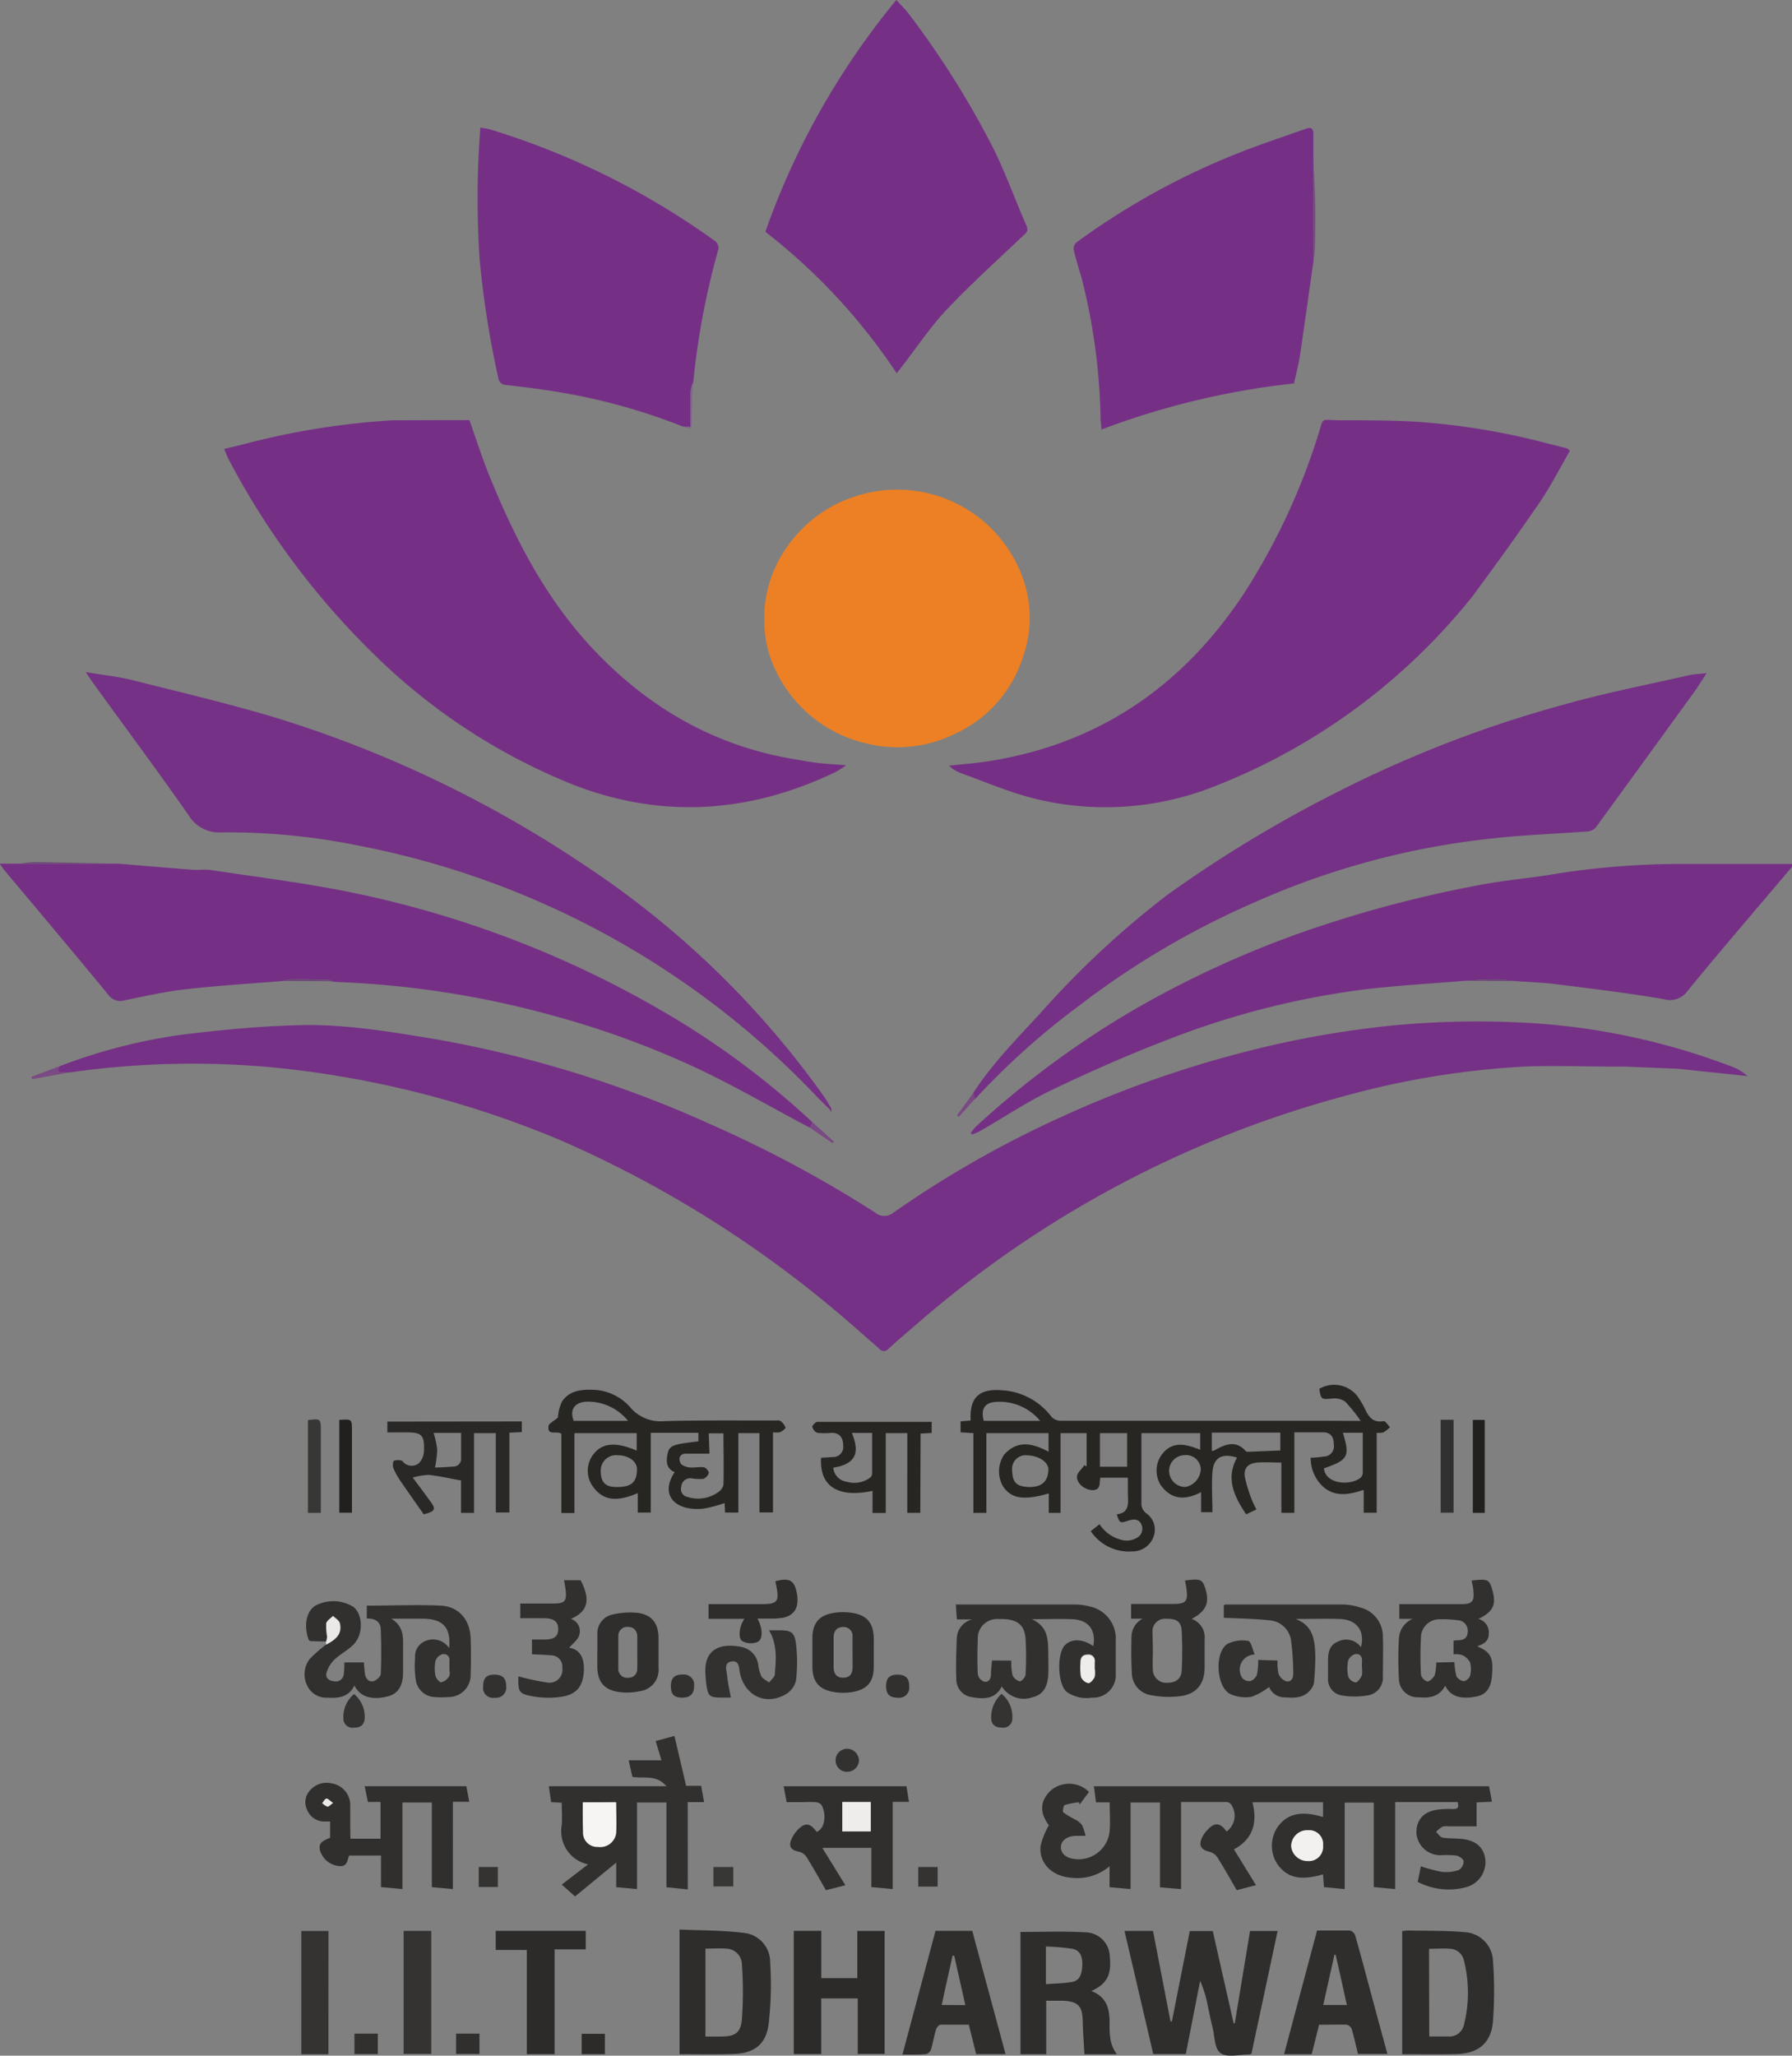 <svg id="Layer_1" data-name="Layer 1" xmlns="http://www.w3.org/2000/svg" viewBox="0 0 243.79 279.53"><rect x="0" y="0" width="243.79" height="279.53" fill="#808080" stroke="none"/><defs><style>.cls-1{fill:#753085;}.cls-2{fill:#753185;}.cls-3{fill:#ed8024;}.cls-4{fill:#753086;}.cls-5{fill:#31302f;}.cls-6{fill:#272623;}.cls-7{fill:#302e2d;}.cls-8{fill:#31302e;}.cls-9{fill:#302f2e;}.cls-10{fill:#2e2d2c;}.cls-11{fill:#2d2b2a;}.cls-12{fill:#292826;}.cls-13{fill:#323130;}.cls-14{fill:#343332;}.cls-15{fill:#373735;}.cls-16{fill:#21201e;}.cls-17{fill:#ebe9e8;}.cls-18{fill:#6f5077;}.cls-19{fill:#7a4a84;}.cls-20{fill:#6d4a77;}.cls-21{fill:#83668a;}.cls-22{fill:#f2f1f0;}.cls-23{fill:#f6f5f4;}.cls-24{fill:#eeedeb;}</style></defs><path class="cls-1" d="M421.8,320c-4.74,5.6-9.53,11.16-14.18,16.83a2.94,2.94,0,0,1-3.34,1.14c-4.79-.81-9.63-1.4-14.45-2-1.87-.24-3.75-.3-5.63-.44-.9-.07-1.81-.22-2.71-.22-1.42,0-2.83.12-4.25.18-4.45.38-8.92.62-13.35,1.14a112.34,112.34,0,0,0-26.46,6.65c-5.49,2.09-10.89,4.45-16.21,7-3.4,1.61-6.56,3.74-9.84,5.62a11,11,0,0,1-1.11.49l-.2-.25c.27-.3.5-.63.79-.9a123.81,123.81,0,0,1,22-16.15,137,137,0,0,1,26.91-11.73,162.32,162.32,0,0,1,20.61-5.09c3.18-.55,6.41-.81,9.59-1.38a110.36,110.36,0,0,1,17-1.29H421.8Z" transform="translate(-178.01 -202.12)"/><path class="cls-2" d="M186.09,347.12A74.84,74.84,0,0,1,203,342.79c5.3-.64,10.64-1.16,16-1.27,6.12-.13,12.17.91,18.2,1.9a156,156,0,0,1,37.29,11.5A164.65,164.65,0,0,1,297.06,367a1.94,1.94,0,0,0,2.52,0,142.3,142.3,0,0,1,23-13.08,148.77,148.77,0,0,1,30-10,134.9,134.9,0,0,1,15.07-2.37,123,123,0,0,1,16.29-.43,92.5,92.5,0,0,1,29.82,6.1,6.77,6.77,0,0,1,2,1.23l-9.47-1-7.24-.29-1,0h-.31c-4.15,0-8.31-.18-12.44,0a115.14,115.14,0,0,0-24.38,4,146.41,146.41,0,0,0-58.27,31.08c-1.27,1.09-2.55,2.17-3.78,3.3a.78.78,0,0,1-1.22,0l-3.36-2.94A153,153,0,0,0,254,357.06a134.87,134.87,0,0,0-37.65-9.67,117.91,117.91,0,0,0-27.53.38l-1.39.19h-.84C185.81,348,185.8,347.65,186.09,347.12Z" transform="translate(-178.01 -202.12)"/><path class="cls-1" d="M239.12,259.25h2.75c.94,2.64,1.76,5.24,2.79,7.75C248,275.19,252,283,258,289.63c7.6,8.34,16.83,13.87,28.09,15.73,1.11.19,2.22.39,3.33.52s2.24.18,3.7.3a16.46,16.46,0,0,1-1.43.92c-11.66,5.59-23.58,6.43-35.72,1.72a82.22,82.22,0,0,1-27.11-17.75,105.74,105.74,0,0,1-19.74-26.48c-.22-.41-.37-.85-.62-1.42,1-.25,2-.46,2.91-.71a104,104,0,0,1,20-3.19c.22,0,.44,0,.65,0Z" transform="translate(-178.01 -202.12)"/><path class="cls-1" d="M391.58,263.42c-1.35,2.33-2.59,4.8-4.14,7.06-2.93,4.29-6,8.52-9.08,12.69a84,84,0,0,1-36.26,26.31,40.22,40.22,0,0,1-23.73,1.14c-3.35-.88-6.57-2.27-9.85-3.45a5,5,0,0,1-.94-.54,5.38,5.38,0,0,1-.46-.39c1.94-.22,3.77-.35,5.59-.64,15.09-2.44,26.49-10.43,34.76-23.13a88.66,88.66,0,0,0,9.83-21.09c.86-2.62.16-2.14,3-2.11,3.41,0,6.84,0,10.25.19a95.31,95.31,0,0,1,18.14,3l2.54.64C391.31,263.13,391.35,263.2,391.58,263.42Z" transform="translate(-178.01 -202.12)"/><path class="cls-1" d="M194.1,319.56c3.34.28,6.69.57,10,.82.86.07,1.75-.08,2.6.05,6.58,1,13.22,1.8,19.72,3.17a140,140,0,0,1,44,17.37,112.77,112.77,0,0,1,18.12,13.76c-.11.25-.22.5-.34.75-5-2.64-9.84-5.46-14.91-7.88a121.68,121.68,0,0,0-20.21-7.42,128.17,128.17,0,0,0-29.32-4.53,8.43,8.43,0,0,1-.86-.11l.32-.11c-1.94-.13-3.85-.14-5.76-.12a5.09,5.09,0,0,0-1,.21c-4.38.36-8.78.62-13.15,1.12-2.8.31-5.58.94-8.35,1.51a2,2,0,0,1-2.22-.76c-4.62-5.62-9.3-11.18-14-16.77-.22-.26-.42-.55-.79-1.06H194.1Z" transform="translate(-178.01 -202.12)"/><path class="cls-3" d="M282,286.29c-.15-7.5,5.17-14.32,12.16-16.6a18.15,18.15,0,0,1,22.56,9.94,16.07,16.07,0,0,1,.44,11.89A17.22,17.22,0,0,1,307.72,302a17.65,17.65,0,0,1-12.19,1.13,18.12,18.12,0,0,1-11.94-9.73A15.32,15.32,0,0,1,282,286.29Z" transform="translate(-178.01 -202.12)"/><path class="cls-2" d="M290.9,353c-.61-.62-1.25-1.21-1.84-1.84a116.26,116.26,0,0,0-62.63-34.12,88.36,88.36,0,0,0-18.21-1.73,4.87,4.87,0,0,1-4.53-2.3c-4.24-6.08-8.67-12-13-18-.29-.4-.56-.81-1-1.5,2.18.38,4.09.58,5.94,1,6.62,1.67,13.27,3.22,19.81,5.18a159,159,0,0,1,41.87,19.93A123.16,123.16,0,0,1,290,351.07c.42.58.76,1.22,1.14,1.84Z" transform="translate(-178.01 -202.12)"/><path class="cls-2" d="M310.38,350.79c2.59-4,5.95-7.41,9.18-10.91a122.86,122.86,0,0,1,17.31-16.11,174.82,174.82,0,0,1,23-13.91,162.25,162.25,0,0,1,31.15-12c5.52-1.55,11.17-2.64,16.76-3.92.7-.16,1.43-.17,2.41-.29-.55.85-1,1.53-1.4,2.16q-6.85,9.45-13.73,18.89a1.8,1.8,0,0,1-1.21.49c-4.45.33-8.93.48-13.37,1a107.16,107.16,0,0,0-31.75,8.61,113.25,113.25,0,0,0-24,14.14,100.32,100.32,0,0,0-14.1,12.67C310.57,351.27,310.47,351,310.38,350.79Z" transform="translate(-178.01 -202.12)"/><path class="cls-1" d="M300,252.88a81,81,0,0,0-17.87-19.24,103.33,103.33,0,0,1,17.82-31.52c.61.68,1.19,1.22,1.66,1.84a120.52,120.52,0,0,1,11.64,18.55c1.64,3.35,2.91,6.89,4.41,10.31.31.7-.05,1-.45,1.34-3.48,3.31-7.05,6.52-10.35,10-2.19,2.31-4,5-5.94,7.54Z" transform="translate(-178.01 -202.12)"/><path class="cls-4" d="M356.71,237.55c-.62,4.31-1.21,8.63-1.85,12.93-.2,1.29-.55,2.55-.81,3.78a106.51,106.51,0,0,0-26.2,6.27c0-.49-.1-.91-.11-1.33a83.2,83.2,0,0,0-2.3-18.13c-.39-1.7-1-3.35-1.36-5a1.18,1.18,0,0,1,.39-1,98.85,98.85,0,0,1,22.4-12.29c2.9-1.14,5.87-2.11,8.81-3.16.73-.26,1,0,1,.74,0,1.13,0,2.26,0,3.38Q356.72,230.63,356.71,237.55Z" transform="translate(-178.01 -202.12)"/><path class="cls-4" d="M270.93,260.13a82.44,82.44,0,0,0-16.66-4.65c-2.43-.41-4.89-.72-7.35-1a1.09,1.09,0,0,1-1.13-1,129.56,129.56,0,0,1-2.52-16,123.12,123.12,0,0,1,.09-18,11,11,0,0,1,1.17.19,104.65,104.65,0,0,1,30.83,15.28,1.22,1.22,0,0,1,.4,1,104.1,104.1,0,0,0-3.44,18.18,5.8,5.8,0,0,0-.33,1.32c0,1.55,0,3.1,0,4.7Z" transform="translate(-178.01 -202.12)"/><path class="cls-5" d="M335.82,458.76V447.23h-4V459l-2.86-.26V455.9a6.83,6.83,0,0,1-5.38,1.54c-2.5-.24-4.27-2-4-4.36a11,11,0,0,1,1.12-2.76c-1.29-1.72-1.23-3.37.33-4.78a3.84,3.84,0,0,1,5.13.25l-1.26,1.7-.11-.29a10.14,10.14,0,0,0-1.93.37c-.18.07-.33.91-.19,1a11.82,11.82,0,0,0,1.66,1,2.6,2.6,0,0,1,.88.72,7.24,7.24,0,0,1,.48,1.47h-1.35c-1.21.05-2,.66-2,1.55s.75,1.51,2,1.62a4.25,4.25,0,0,0,4.64-3.91c.08-1.23,0-2.46,0-3.81h-1.87l-.28-2.19h53.75c.13.66.26,1.33.4,2.1l-2.09.1v3.25h-3.79a2,2,0,0,0-.86.05,4.33,4.33,0,0,0-.86.7c.29.27.55.72.88.78.86.15,1.74.08,2.61.18,2,.21,3.07,1.21,3.22,2.93a3.54,3.54,0,0,1-2.69,3.65,9.12,9.12,0,0,1-6.52-.74l.43-2.12a20.6,20.6,0,0,0,2.86.76,5.55,5.55,0,0,0,2.32-.26,1.39,1.39,0,0,0,.63-1.18c0-.3-.6-.7-1-.78a13,13,0,0,0-2.07-.05,3.25,3.25,0,0,1-3.34-2.93c-.08-1.87,1-3.05,3-3.28a12.84,12.84,0,0,1,2-.06c.72,0,.76-.31.61-.95h-8.5V459l-2.92-.27V447.24h-3.95V459l-2.83-.27L358,457c-3.09.88-4.86.48-6.2-1.38a4.54,4.54,0,0,1,.06-5.11c1.31-1.78,3.19-2.19,6.14-1.31v-2h-9.6c.68,2.69.15,4.95-2.52,6.4l3,4.87-2.62.68c-.88-1.52-1.72-3-2.65-4.5a1.94,1.94,0,0,0-1.12-.74c-1.06-.26-1.41-.8-1-1.82a4.19,4.19,0,0,1,.73-1.08c1-1.13,1.81-1.07,2.65.17a2.67,2.67,0,0,0,.63-3.68.87.87,0,0,0-.61-.34c-2,0-4.06,0-6.2,0V459ZM358,453.09A1.88,1.88,0,0,0,356,451a2.19,2.19,0,0,0-2.28,2.13,2.24,2.24,0,0,0,2.29,2A1.92,1.92,0,0,0,358,453.09Z" transform="translate(-178.01 -202.12)"/><path class="cls-6" d="M363.12,395.34A20.74,20.74,0,0,0,361,392.7a2.65,2.65,0,0,0-1.8-.4c-1.42.13-1.47.15-1.71-1.32a4,4,0,0,1,5.3,1.15,13.36,13.36,0,0,1,.88,1.5c.51,1.12,1.09,2,2.57,1.74.23-.05.58.53.87.82a5.14,5.14,0,0,1-.87.7,2.94,2.94,0,0,1-.94.07v10.86h-1.77v-3.1c-1.88.6-3.69,1-5.33-.27a5.27,5.27,0,0,1-1.88-4.11c.6,0,1.17-.07,1.73-.15a1.4,1.4,0,0,0,1.41-1.69c0-1-.43-1.61-1.49-1.61H354.1v10.94h-1.77V401c-1.19,0-2.24-.07-3.27,0-1.3.12-1.89.77-1.69,2a19.64,19.64,0,0,0,1,3.2,12.23,12.23,0,0,0,.57,1.18l-1.4.66c-1.62-2.43-2.82-4.86-1.24-7.71-2.09-.65-3.19,0-3.35,2-.13,1.77,0,3.56,0,5.42h-1.54v-2.73c-2.23,1.19-4.12,1-5.52-1a3.7,3.7,0,0,1,.25-4.2c1.46-1.82,3.26-1.3,5.15-.56V397h-8c0,3.29,0,6.52,0,9.75a1.68,1.68,0,0,0,.65,1.14,2.71,2.71,0,0,1,1,3.19,3,3,0,0,1-2.85,2,6.25,6.25,0,0,1-5.69-2.75l1.19-.95A5,5,0,0,0,331,411.6a2.7,2.7,0,0,0,1.63-.34,1.4,1.4,0,0,0,.64-1.88c-.36-.77-1.09-.7-1.8-.47-1.11.36-1.11.35-1.54-.87,1.78-.2,1.55-1.53,1.52-2.76,0-.72,0-1.44,0-2.22H327.7c-.16.69.14,1.67-1.05,1.69-1,0-2.16-.87-2.12-1.83,0-.53.64-1,1-1.57l.31.17V397h-3.55v10.84h-1.6v-2.64c-3.48,1-5.14.69-6.25-1a4.1,4.1,0,0,1,.15-4.24c1.82-2.08,3.91-1.59,6.07-.43V397H312.2v10.84h-1.77V397l-1.74-.11V395.4l1.37-.12c-.17-3.1,1.13-4.36,4.24-4.11a9.11,9.11,0,0,1,6.79,3.65,1.78,1.78,0,0,0,1.26.5q18.18,0,36.37,0Zm-5,6.43c.21,2.24,3.69,2.4,5,1.28a1,1,0,0,0,.29-.66c0-1.8,0-3.6,0-5.44H360.7C361.68,400.16,361.43,400.64,358.16,401.77Zm-15.25-4.84v2.47c.11,0,.19,0,.25,0,1.48-.84,3-1.55,4.4.08,0,0,.13.06.2.06l4.47-.18v-2.43Zm-15.22,4.64h3.7V397h-3.7Zm-9.6,2.76c1.68,0,2.55-.77,2.59-2.37,0-1-1.24-1.88-2.85-1.94a1.85,1.85,0,0,0-2.09,2C315.74,403.73,316.3,404.29,318.09,404.33Zm1.47-9a7.18,7.18,0,0,0-5.86-2.59c-1.67.06-2.25.91-1.82,2.59ZM339.11,400a2.13,2.13,0,0,0-2.05,2.13,2.2,2.2,0,0,0,2.23,2.19,2.58,2.58,0,0,0,2.08-2.45A2,2,0,0,0,339.11,400Z" transform="translate(-178.01 -202.12)"/><path class="cls-6" d="M264.63,399.38V397h-8.47v10.86h-1.78V397.09c-.63-.46-1.88.33-1.76-1,0-.38.71-.7,1.29-1.21a6,6,0,0,1,.54-2.14c1-1.56,2.7-1.7,4.37-1.63a7,7,0,0,1,5,2.46,5.38,5.38,0,0,0,4.52,1.8c5-.14,10-.08,15-.09.29,0,.65-.07.85.08a1.72,1.72,0,0,1,.68.9c0,.15-.46.49-.76.62a2.85,2.85,0,0,1-.94,0v10.9h-1.84V397h-2.87V407.8h-1.81l-.06-1.29a18.83,18.83,0,0,1-2.71.73,6.78,6.78,0,0,1-2.58-.11c-2.39-.64-3-2.61-1.5-4.83-1.1-.44-1.17-1.36-1-2.33.26-1.31.53-1.41,4.22-1.85,0-.19,0-.39,0-.6s0-.35,0-.56h-6.48V407.8h-1.77v-2.64c-2.38,1-4.57,1.36-6.17-1a3.64,3.64,0,0,1,.28-4.45C260.07,398.31,261.88,398.19,264.63,399.38Zm9.9.41h-3.17c-.9,0-1.06.66-.79,1.26.14.33.77.56,1.21.61.67.08,1.37-.12,2,0,.26,0,.7.56.65.77a1.22,1.22,0,0,1-.78.8,7.45,7.45,0,0,1-1.62-.09,1.23,1.23,0,0,0-1.34,1.15,1.09,1.09,0,0,0,.87,1.39,4.68,4.68,0,0,0,4.15-.65,1.62,1.62,0,0,0,.72-1c.07-2.34,0-4.69,0-7h-2Zm-12.6,4.54c2,0,2.71-.65,2.74-2.41,0-1.07-1.1-1.89-2.6-1.91a2.08,2.08,0,0,0-2.33,2.14C259.74,403.7,260.38,404.34,261.93,404.33Zm1.52-9a7,7,0,0,0-5.85-2.6c-1.52.19-2.09,1.16-1.54,2.6Z" transform="translate(-178.01 -202.12)"/><path class="cls-7" d="M346,477.22c.68-4.14,1.37-8.29,2.07-12.52h3.75c-1.19,5.59-2.38,11.17-3.56,16.69a1.82,1.82,0,0,1-.33.1c-1.31,0-2.93.45-3.83-.16s-.81-2.25-1.12-3.46c-.26-1.05-.47-2.12-.7-3.19a15.14,15.14,0,0,0-1-3.2c-.64,3.3-1.29,6.59-1.95,9.95h-4.43c-1.29-5.54-2.59-11.1-3.91-16.74h3.88L337.25,477h.19l2.43-12.29H343c.94,4.17,1.9,8.38,2.85,12.59Z" transform="translate(-178.01 -202.12)"/><path class="cls-8" d="M271.58,459.05l-2.91-.3V447.23h-4V459l-2.83-.26v-3.34L256.24,460l-1.81-1.61,3.58-2.75a4.61,4.61,0,0,1-3.58-5.32c.08-1,0-2,0-3.06l-1.44-.08-.32-2.17h16c-1.37-1.63-3.1-1-4.63-1.27l-.5-2.25H268l-.79-2.62,2.55-.7c.54,2.29,1.06,4.51,1.59,6.79h2.05l.4,2.22h-2.23Zm-14.29-11.84c0,1.4,0,2.71,0,4a1.91,1.91,0,0,0,2,2,2.19,2.19,0,0,0,2.49-1.9c.08-1.37,0-2.74,0-4.16Z" transform="translate(-178.01 -202.12)"/><path class="cls-5" d="M220,425.09a6.17,6.17,0,0,1-.19-.61c-.41-1.74,0-3.29,1.07-4a5.2,5.2,0,0,1,5.18.13c1.33,1,1.42,3.74.06,5.12-.78.8-1.83,1.32-2.64,2.09a4.1,4.1,0,0,0-1.05,1.77c-.17.64.28,1.09,1,1.15a1.1,1.1,0,0,0,1.35-.95,15.9,15.9,0,0,0,.08-1.61h2.67c0,.48.06,1,.13,1.55s.47,1.17,1.15,1c.41-.11,1-.63,1-1,.09-2,.08-4,0-6,0-1.11-.8-1.55-1.9-1.52v-1.75c3.4,0,6.77-.16,10.13,0,2.49.16,3.93,2,4,4.5q.08,2.4,0,4.8a3,3,0,0,1-3.08,3.13,10.11,10.11,0,0,1-1.74,0,2.71,2.71,0,0,1-2.66-2.43,13,13,0,0,1-.08-2.93,2.24,2.24,0,0,1,1.5-2.3,2.63,2.63,0,0,1,3.13,1c.27-2.81-.83-4-3.67-4h-4.2c1.65,1,1.63,2.41,1.6,3.85,0,1.17,0,2.33,0,3.5,0,1.78-.68,2.9-2.16,3.24-1.66.4-3.55.32-4.45-1.5-.79,1.59-2.18,1.75-3.68,1.65a2.84,2.84,0,0,1-2.74-1.63,3.41,3.41,0,0,1,.33-3.62,18.09,18.09,0,0,1,2.28-2c1.58-.8,2.14-1.59,1.86-2.89-.09-.37-.61-.65-.93-1-.32.32-.83.6-.91,1a8,8,0,0,0,.12,1.81,3,3,0,0,1-.15.7l-2.24-.06ZM239.15,429h0c0-.33,0-.65,0-1a.79.79,0,0,0-1-.93,1.47,1.47,0,0,0-.9.92,5.19,5.19,0,0,0,0,2c.07.35.54.91.78.89a1.62,1.62,0,0,0,1.05-.78C239.29,429.88,239.15,429.4,239.15,429Z" transform="translate(-178.01 -202.12)"/><path class="cls-5" d="M308.05,420.3c5.56,0,10.95,0,16.33,0a8.16,8.16,0,0,1,1.83.26,4.47,4.47,0,0,1,3.59,4.69c0,1.46,0,2.92,0,4.37a3.08,3.08,0,0,1-3.23,3.35,5.16,5.16,0,0,1-1.52,0,5.09,5.09,0,0,1-1.88-.75c-1.3-1-1.42-5.27-.26-6.41.91-.9,2.45-.83,3.84.16.39-2.23-.67-3.6-2.92-3.67-1.71-.06-3.42,0-5.44,0,2.17,1,2.2,2.71,2.23,4.45,0,1.06.05,2.12,0,3.17-.12,1.75-.83,2.69-2.16,3a3.5,3.5,0,0,1-4.16-1.48c-.9,1.8-2.51,1.73-4.09,1.46a2.44,2.44,0,0,1-2.1-2.46c-.08-1.85,0-3.7.06-5.55a2.77,2.77,0,0,1,2.09-2.56h-2.07C308.13,421.64,308.09,421,308.05,420.3Zm7.54,7.63a8.22,8.22,0,0,0,.17,2,1.5,1.5,0,0,0,1,.82c.22,0,.76-.57.77-.9a42.16,42.16,0,0,0,0-4.9c-.15-2-1.24-2.74-3.69-2.67a2.63,2.63,0,0,0-2.81,2.81c-.06,1.56-.07,3.12,0,4.68a1.36,1.36,0,0,0,.8,1c.67.2,1-.35,1-1s.09-1.21.13-1.85Zm11.34,1h0c0-.29,0-.58,0-.87a.84.84,0,0,0-.93-1c-.68,0-1,.36-1,1a8.16,8.16,0,0,0,.06,2,1.41,1.41,0,0,0,1,.85c.24,0,.7-.47.86-.83A3.25,3.25,0,0,0,326.93,429Z" transform="translate(-178.01 -202.12)"/><path class="cls-8" d="M351.82,427.92a6.46,6.46,0,0,0,.13,1.81,1.74,1.74,0,0,0,1,1c.65.18,1-.34,1-1a36.22,36.22,0,0,0-.3-4.55,3.19,3.19,0,0,0-3-2.73c-2-.22-4.05-.24-6.15-.34V420.4c.06,0,.12-.1.17-.1,5.31,0,10.63,0,15.94,0a8.29,8.29,0,0,1,2.46.41,4.06,4.06,0,0,1,3.07,4c.07,1.78,0,3.56,0,5.35a2.43,2.43,0,0,1-1.93,2.58,10.72,10.72,0,0,1-3.83,0,2.22,2.22,0,0,1-1.7-2.28c0-.8,0-1.6,0-2.4,0-1.12.19-2.17,1.35-2.61a2.46,2.46,0,0,1,3.13.76c.57-2.23-.58-3.77-2.91-3.84-2-.06-3.93,0-6,0,2.48.9,2.65,3,2.7,5.12,0,1.12-.07,2.25-.16,3.37a2,2,0,0,1-.38,1c-.88,1.24-2.19,1.28-3.53,1.17a2.25,2.25,0,0,1-2.22-1.42,8.35,8.35,0,0,1-2.39,1.34,4.93,4.93,0,0,1-2.83-.35c-2-.87-2.25-5.8-.4-6.86a4.5,4.5,0,0,1,2.79-.38c.37.06.57,1.16.88,1.85a2.05,2.05,0,0,0-1.71,3.17,1.28,1.28,0,0,0,1.1.44,1.49,1.49,0,0,0,.91-.88,8.8,8.8,0,0,0,.16-2Zm11.48,1h0a8.42,8.42,0,0,1,0-.87c.06-.7-.32-1.1-.94-1a1.46,1.46,0,0,0-.94.89,5.15,5.15,0,0,0,0,2.14,1.3,1.3,0,0,0,1,.82c.3,0,.67-.55.85-.93A2.72,2.72,0,0,0,363.3,429Z" transform="translate(-178.01 -202.12)"/><path class="cls-9" d="M225.68,452.15h4.1v-5h-1.72l-.44-2.14h13.83l.4,2.12h-2.23V459l-2.86-.26V447.23h-4V459l-2.92-.27v-4.29h-4.34c-.25.64-.24,1.6-1.42,1.42a3,3,0,0,1-2.56-2.2c-.12-.83.15-1.15,1.4-1.63v-2.22c-.23,0-.44,0-.64,0a2.52,2.52,0,0,1-2.5-1.61,2.37,2.37,0,0,1,.43-2.65,3,3,0,0,1,3-.91,3,3,0,0,1,2.45,3.07c0,.73,0,1.45,0,2.18S225.68,451.32,225.68,452.15Zm-2.36-4.86c-.44-.3-.69-.61-.9-.59s-.39.39-.57.61a2.25,2.25,0,0,0,.7.48C222.71,447.82,222.94,447.55,223.32,447.29Z" transform="translate(-178.01 -202.12)"/><path class="cls-7" d="M368.77,481.45V464.7c.25,0,.52-.07.8-.07,2.57.06,5.16,0,7.73.23a4.06,4.06,0,0,1,3.81,3.74,55.69,55.69,0,0,1,0,8.47c-.26,2.88-2,4.28-4.91,4.36C373.73,481.5,371.3,481.45,368.77,481.45Zm3.68-2.41h2.63a2,2,0,0,0,2.09-1.58,17.79,17.79,0,0,0,0-8.73,2,2,0,0,0-1.86-1.61c-1-.08-1.93,0-2.89,0Z" transform="translate(-178.01 -202.12)"/><path class="cls-10" d="M270.46,481.45V464.5c3,.14,6.07.09,9.06.5a4,4,0,0,1,3.27,4,47.49,47.49,0,0,1-.21,8.35c-.35,2.78-2,4-4.79,4.07C275.36,481.5,272.93,481.45,270.46,481.45Zm3.52-2.4h2.07c1.92,0,2.72-.44,2.89-2.34a52.15,52.15,0,0,0,0-7.5,2.17,2.17,0,0,0-2.13-2.11c-.93-.08-1.87,0-2.83,0Z" transform="translate(-178.01 -202.12)"/><path class="cls-10" d="M326.48,472.86c2,.77,2.45,2.28,2.48,4.08,0,1.54-.08,3.12,1,4.52h-4.42c-.08-1.5-.2-3-.23-4.45-.05-2.1-.58-2.71-2.7-2.83-.72,0-1.44,0-2.27,0v7.27h-3.5V464.83c3,0,5.9-.12,8.82.05a3.37,3.37,0,0,1,3.33,3.29C329.24,470.66,328.62,471.89,326.48,472.86Zm-6.18-.93c1.26-.1,2.43-.1,3.56-.3s1.35-1.25,1.39-2.27-.21-2-1.3-2.23a28.8,28.8,0,0,0-3.65-.32Z" transform="translate(-178.01 -202.12)"/><path class="cls-11" d="M289.73,473.87v7.56H286V464.68h3.74v6.43h4.9v-6.42h3.72v16.72h-3.66v-7.54Z" transform="translate(-178.01 -202.12)"/><path class="cls-7" d="M357.46,477.45l-1,4h-3.76l4.49-16.82c1.54,0,3,0,4.44,0a1.06,1.06,0,0,1,.74.66c1,3.52,1.93,7.06,2.88,10.59.49,1.82,1,3.64,1.5,5.53h-4c-.28-1.14-.52-2.27-.85-3.38a1,1,0,0,0-.68-.59C360,477.41,358.76,477.45,357.46,477.45Zm.57-2.69h3.21c-.52-2.34-1-4.59-1.53-6.83h-.16Z" transform="translate(-178.01 -202.12)"/><path class="cls-7" d="M300.78,481.5c1.52-5.67,3-11.22,4.5-16.82h5c1.49,5.53,3,11.1,4.53,16.76h-4l-1-4c-1.29,0-2.56,0-3.82,0-.23,0-.56.39-.64.66-.27.9-.42,1.84-.69,2.74a1,1,0,0,1-.68.6C303,481.53,301.94,481.5,300.78,481.5Zm8.56-6.72-1.52-6.73-.22,0c-.48,2.21-1,4.41-1.47,6.71Z" transform="translate(-178.01 -202.12)"/><path class="cls-9" d="M290.37,459.15c-.9-1.57-1.73-3.06-2.63-4.51a1.73,1.73,0,0,0-1-.71c-1.18-.24-1.51-.74-1-1.83a4.09,4.09,0,0,1,.65-1c1.08-1.2,1.81-1.16,2.72.13,1.36-.59,1.24-2.86.6-3.74a1.24,1.24,0,0,0-.83-.31c-.61-.05-1.24,0-1.85,0h-2l-.41-2.16h16.71l.34,2.12h-2.21V459l-2.91-.27v-5.33h-6.67l3.14,5.08Zm2.23-8h3.87v-4H292.6Z" transform="translate(-178.01 -202.12)"/><path class="cls-8" d="M370.2,422.25h-1.82v-2h4.74c1.27,0,2.54,0,3.82,0s1.67-.39,1.52-1.73c0-.5-.16-1-.24-1.48,2.22-.24,2.38-.16,2.79,1.23.6,2,.18,3-1.86,4a1.88,1.88,0,0,1,1.4,2c0,1.06-.72,1.4-1.57,1.72,1.87.81,2.21,1.49,2,4-.11,1.58-.74,2.55-2.09,2.82-1.85.36-3.45.2-4.27-1.46-.81,1.54-2.17,1.69-3.64,1.57a2.53,2.53,0,0,1-2.65-2.39,46.64,46.64,0,0,1,0-5.67A3.06,3.06,0,0,1,370.2,422.25Zm5.68,5.89a7.89,7.89,0,0,0,.28,1.94,1.35,1.35,0,0,0,1,.65A1.18,1.18,0,0,0,378,430a3.51,3.51,0,0,0,0-1.82,2.22,2.22,0,0,0-1.07-1,3.15,3.15,0,0,0-1.18-.11v-1.85c.17,0,.27-.05.38-.05.77,0,1.48-.1,1.55-1.1a1.43,1.43,0,0,0-1.39-1.63,13.19,13.19,0,0,0-2.27-.12,2.5,2.5,0,0,0-2.7,2.53,46.52,46.52,0,0,0,0,5,1.3,1.3,0,0,0,.87.92c.32,0,.81-.48,1-.85a6.72,6.72,0,0,0,.21-1.73Z" transform="translate(-178.01 -202.12)"/><path class="cls-12" d="M249,395.41v1.45l-1.69.08v10.85h-1.85V397H242.5v10.84h-1.77v-4.4c-1.57-.29-3-.61-4.36-.76a9.24,9.24,0,0,0-2.21.36c.81,1.09,1.5,2,2.22,3,1,1.31.93,1.56-.72,2-1.09-1.55-2.18-3.08-3.24-4.64a8.9,8.9,0,0,1-.92-1.72c-.1-.27,0-.91.11-.94.38-.08,1-.12,1.18.1a1.56,1.56,0,0,0,2.16.29,2.49,2.49,0,0,0,.74-1.76c.07-2.16-.32-2.49-2.53-2.47h-2.45v-1.47Zm-11.78,6.26c.86,0,1.65-.07,2.44-.12a1.06,1.06,0,0,0,1.08-1.21c0-1.12,0-2.23,0-3.37H237a13,13,0,0,1,.49,2.25A15.34,15.34,0,0,1,237.19,401.67Z" transform="translate(-178.01 -202.12)"/><path class="cls-9" d="M333.46,422.23h-1.57v-2h5.66c1.82,0,2.11-.33,1.86-2.13-.05-.36-.13-.7-.19-1.06,2.07-.27,2.35-.17,2.74,1,.65,2,.17,3.16-1.83,4.22a2.66,2.66,0,0,1,1.76,2.81c0,1.28,0,2.55,0,3.82,0,2.07-1,3.47-3,3.83a12.55,12.55,0,0,1-4.19-.07,3.09,3.09,0,0,1-2.71-3.1c-.1-1.63-.08-3.27-.05-4.9A2.84,2.84,0,0,1,333.46,422.23Zm1.39,4.3h0c0,.91-.06,1.82,0,2.72a1.81,1.81,0,0,0,2,1.69c1.12,0,1.86-.53,1.92-1.63a51.77,51.77,0,0,0,0-5.43c-.06-1.25-.71-1.67-2.09-1.63a1.69,1.69,0,0,0-1.88,1.78C334.81,424.86,334.85,425.7,334.85,426.53Z" transform="translate(-178.01 -202.12)"/><path class="cls-6" d="M303.21,407.83h-1.77V397h-2.93v10.85h-1.8v-3c-4.7,1-7.23-.61-7-4.5l1.58-.1a1.37,1.37,0,0,0,1.43-1.56c0-1.17-.57-1.73-1.57-1.73a9.75,9.75,0,0,1-1.95,0,1.18,1.18,0,0,1-.68-.84c0-.17.44-.65.69-.65,5.17,0,10.33,0,15.55,0v1.51l-1.51.08Zm-11.84-6.13a2.13,2.13,0,0,0,1.87,1.92,3.63,3.63,0,0,0,3.19-.6.82.82,0,0,0,.23-.58c0-1.83,0-3.66,0-5.47H293.9C294.84,399.29,294.83,401.14,291.37,401.7Z" transform="translate(-178.01 -202.12)"/><path class="cls-11" d="M253.46,481.45h-3.78V467.28h-4.23v-2.6H257.7v2.52h-4.24Z" transform="translate(-178.01 -202.12)"/><path class="cls-5" d="M254.75,417H257c1.39,2.71,1,4.23-1.32,5.26a1.75,1.75,0,0,1,1.11,2.27c-.23.65-.91,1.13-1.35,1.65,1.53.23,2.08,1.47,2,3.16-.1,2-.93,3.16-2.92,3.49a12,12,0,0,1-3.79,0c-2.16-.36-2.25-.59-2.19-2.76a31.24,31.24,0,0,0,3.84.83,1.77,1.77,0,0,0,2.13-2,1.52,1.52,0,0,0-1.48-1.68c-.86-.09-1.73-.1-2.65-.15v-2c.58,0,1.14,0,1.7,0,1.37,0,1.88-.46,1.87-1.45s-.6-1.44-1.88-1.45h-3.28v-2h4.53c1.54,0,1.83-.35,1.63-1.91C254.91,417.94,254.83,417.52,254.75,417Z" transform="translate(-178.01 -202.12)"/><path class="cls-13" d="M282.63,423.81h1.42c1.56,0,2.05.25,2.25,1.83a21.27,21.27,0,0,1,0,5,3,3,0,0,1-1.41,1.88c-2.72,1.56-5.54.2-6.21-2.87-.15-.7-.06-1.79-1.15-1.6s-.67,1.18-.61,1.85c.09,1,.33,2,.52,3.06h-1.17c-1.76,0-1.94-.16-2.18-1.9-.05-.36-.07-.73-.1-1.09-.33-3.81,2.22-4.46,5-3.87a2.85,2.85,0,0,1,2.17,2.36,5.67,5.67,0,0,0,.41,1.57c.21.38.7.59,1.07.88.27-.37.77-.74.78-1.11C283.57,427.79,283.79,425.77,282.63,423.81Z" transform="translate(-178.01 -202.12)"/><path class="cls-14" d="M236.68,464.69v16.72h-3.76V464.69Z" transform="translate(-178.01 -202.12)"/><path class="cls-14" d="M222.69,481.46H219V464.7h3.7Z" transform="translate(-178.01 -202.12)"/><path class="cls-7" d="M296.88,426.74c0,.66,0,1.31,0,2,0,2-.81,3.06-2.77,3.44a7.75,7.75,0,0,1-2.8,0c-1.95-.37-2.76-1.45-2.78-3.43,0-1.28,0-2.55,0-3.82,0-2,.83-3.11,2.76-3.46a8,8,0,0,1,2.81,0c1.93.35,2.75,1.45,2.78,3.45C296.89,425.5,296.88,426.12,296.88,426.74Zm-2.89.05c0-.69,0-1.38,0-2.07a1.21,1.21,0,0,0-1.23-1.36c-.91,0-1.31.54-1.34,1.36,0,1.38,0,2.75,0,4.13,0,.83.4,1.42,1.3,1.41s1.28-.55,1.28-1.41C294,428.16,294,427.48,294,426.79Z" transform="translate(-178.01 -202.12)"/><path class="cls-7" d="M259.28,426.76c0-.84,0-1.68,0-2.51a2.59,2.59,0,0,1,2-2.57,10.3,10.3,0,0,1,3.54-.23c1.87.25,2.75,1.44,2.78,3.33,0,1.38,0,2.76,0,4.14a2.92,2.92,0,0,1-2.55,3.17,8.14,8.14,0,0,1-2.91.1c-2-.31-2.85-1.43-2.87-3.46,0-.66,0-1.31,0-2Zm5.43.08h0c0-.72,0-1.45,0-2.17s-.43-1.32-1.28-1.32a1.21,1.21,0,0,0-1.3,1.3c0,1.45,0,2.91,0,4.36a1.19,1.19,0,0,0,1.33,1.25A1.16,1.16,0,0,0,264.7,429C264.73,428.3,264.71,427.57,264.71,426.84Z" transform="translate(-178.01 -202.12)"/><path class="cls-10" d="M279.28,422.25h-4.87v-2h7.35c2,0,2.27-.39,1.88-2.37l-.15-.74c1.82-.48,2.5-.17,2.85,1.28.49,2.06-.09,3.31-1.78,3.68a9.93,9.93,0,0,1-1.73.12h-1.77c.71,1.29.79,2.83,0,3.18a2.47,2.47,0,0,1-2-.08C278.39,425,278.53,423.34,279.28,422.25Z" transform="translate(-178.01 -202.12)"/><path class="cls-13" d="M374,395.18h1.76v12.64H374Z" transform="translate(-178.01 -202.12)"/><path class="cls-15" d="M221.66,407.84H219.9V395.23c1.72-.23,1.76-.2,1.76,1.47Z" transform="translate(-178.01 -202.12)"/><path class="cls-16" d="M380,407.84h-1.62V395.2H380Z" transform="translate(-178.01 -202.12)"/><path class="cls-16" d="M224.17,395.2c1.72-.12,1.72-.12,1.72,1.47v11.15h-1.72Z" transform="translate(-178.01 -202.12)"/><path class="cls-14" d="M314.27,432.45a4,4,0,0,1,1.46,3.33,1.22,1.22,0,0,1-1.33,1.27c-.82,0-1.45-.25-1.54-1.17A4.25,4.25,0,0,1,314.27,432.45Z" transform="translate(-178.01 -202.12)"/><path class="cls-14" d="M226.18,432.48a4,4,0,0,1,1.44,3.35c-.07.93-.67,1.23-1.47,1.22a1.23,1.23,0,0,1-1.42-1.27A4,4,0,0,1,226.18,432.48Z" transform="translate(-178.01 -202.12)"/><path class="cls-5" d="M226.23,481.43v-2.77h3.18v2.77Z" transform="translate(-178.01 -202.12)"/><path class="cls-9" d="M240.06,481.42v-2.76h3.18v2.76Z" transform="translate(-178.01 -202.12)"/><path class="cls-11" d="M260.3,481.45h-3.16v-2.77h3.16Z" transform="translate(-178.01 -202.12)"/><path class="cls-13" d="M246.87,431.38a1.39,1.39,0,0,1-1.58,1.6,1.34,1.34,0,0,1-1.55-1.5c0-1.15.41-1.63,1.5-1.64S246.86,430.29,246.87,431.38Z" transform="translate(-178.01 -202.12)"/><path class="cls-5" d="M270.87,429.83a1.4,1.4,0,0,1,1.56,1.63c0,1-.57,1.54-1.67,1.51s-1.48-.5-1.48-1.57S269.76,429.81,270.87,429.83Z" transform="translate(-178.01 -202.12)"/><path class="cls-5" d="M300.12,429.84c1.09,0,1.6.5,1.58,1.59a1.37,1.37,0,0,1-1.53,1.55c-1.12,0-1.6-.46-1.61-1.55S299,429.84,300.12,429.84Z" transform="translate(-178.01 -202.12)"/><path class="cls-13" d="M294.87,441.52a1.61,1.61,0,0,1-1.63,1.53,1.53,1.53,0,0,1-1.55-1.59,1.56,1.56,0,0,1,1.6-1.54A1.64,1.64,0,0,1,294.87,441.52Z" transform="translate(-178.01 -202.12)"/><path class="cls-15" d="M277.77,456v2.64h-2.7V456Z" transform="translate(-178.01 -202.12)"/><path class="cls-14" d="M305.57,456v2.66h-2.64V456Z" transform="translate(-178.01 -202.12)"/><path class="cls-14" d="M245.74,458.72h-2.6V456h2.6Z" transform="translate(-178.01 -202.12)"/><path class="cls-17" d="M222.36,425.38a3,3,0,0,0,.15-.7,8,8,0,0,1-.12-1.81c.08-.37.59-.65.91-1,.32.32.84.6.93,1,.28,1.3-.28,2.09-1.86,2.89Z" transform="translate(-178.01 -202.12)"/><path class="cls-18" d="M420.58,319.56h0Z" transform="translate(-178.01 -202.12)"/><path class="cls-18" d="M356.71,237.55q0-6.93,0-13.85c.09,2.35.2,4.69.24,7,0,1.81,0,3.62-.07,5.42A13.4,13.4,0,0,1,356.71,237.55Z" transform="translate(-178.01 -202.12)"/><path class="cls-19" d="M186.09,347.12c-.29.53-.28.88.46.84h.84l-5,.9-.1-.31Z" transform="translate(-178.01 -202.12)"/><path class="cls-20" d="M194.1,319.56H180.71a15.76,15.76,0,0,1,1.94-.21C186.47,319.4,190.28,319.49,194.1,319.56Z" transform="translate(-178.01 -202.12)"/><path class="cls-19" d="M288.22,355.48c.12-.25.23-.5.34-.75l2.89,2.61-.18.24Z" transform="translate(-178.01 -202.12)"/><path class="cls-19" d="M310.38,350.79c.09.24.19.48.29.73L308.45,354l-.26-.2Z" transform="translate(-178.01 -202.12)"/><path class="cls-18" d="M399.1,347.13l7.24.29Z" transform="translate(-178.01 -202.12)"/><path class="cls-21" d="M270.93,260.13h1c0-1.6,0-3.15,0-4.7a5.8,5.8,0,0,1,.33-1.32c-.05,1.77-.11,3.54-.15,5.3C272.15,260.46,272,260.56,270.93,260.13Z" transform="translate(-178.01 -202.12)"/><path class="cls-18" d="M239.12,259.25l-7.07,0Z" transform="translate(-178.01 -202.12)"/><path class="cls-20" d="M377.24,335.49c1.42-.06,2.83-.17,4.25-.18.9,0,1.81.15,2.71.22Z" transform="translate(-178.01 -202.12)"/><path class="cls-20" d="M216.48,335.52a5.09,5.09,0,0,1,1-.21c1.91,0,3.82,0,5.76.12l-.32.11Z" transform="translate(-178.01 -202.12)"/><path class="cls-2" d="M291.1,352.91l0,.44-.22-.31Z" transform="translate(-178.01 -202.12)"/><path class="cls-18" d="M397.83,347.09h0Z" transform="translate(-178.01 -202.12)"/><path class="cls-17" d="M220,425.09l.16.23Z" transform="translate(-178.01 -202.12)"/><path class="cls-22" d="M358,453.09a1.92,1.92,0,0,1-2.05,2.1,2.24,2.24,0,0,1-2.29-2A2.19,2.19,0,0,1,356,451,1.88,1.88,0,0,1,358,453.09Z" transform="translate(-178.01 -202.12)"/><path class="cls-23" d="M257.29,447.21h4.55c0,1.42.06,2.79,0,4.16a2.19,2.19,0,0,1-2.49,1.9,1.91,1.91,0,0,1-2-2C257.27,449.92,257.29,448.61,257.29,447.21Z" transform="translate(-178.01 -202.12)"/><path class="cls-24" d="M326.93,429a3.25,3.25,0,0,1,0,1.17c-.16.36-.62.87-.86.83a1.41,1.41,0,0,1-1-.85,8.16,8.16,0,0,1-.06-2c0-.65.31-1,1-1a.84.84,0,0,1,.93,1c0,.29,0,.58,0,.87Z" transform="translate(-178.01 -202.12)"/><path class="cls-17" d="M223.32,447.29c-.38.26-.61.53-.77.5a2.25,2.25,0,0,1-.7-.48c.18-.22.36-.58.57-.61S222.88,447,223.32,447.29Z" transform="translate(-178.01 -202.12)"/><path class="cls-24" d="M292.6,451.16v-4h3.87v4Z" transform="translate(-178.01 -202.12)"/></svg>